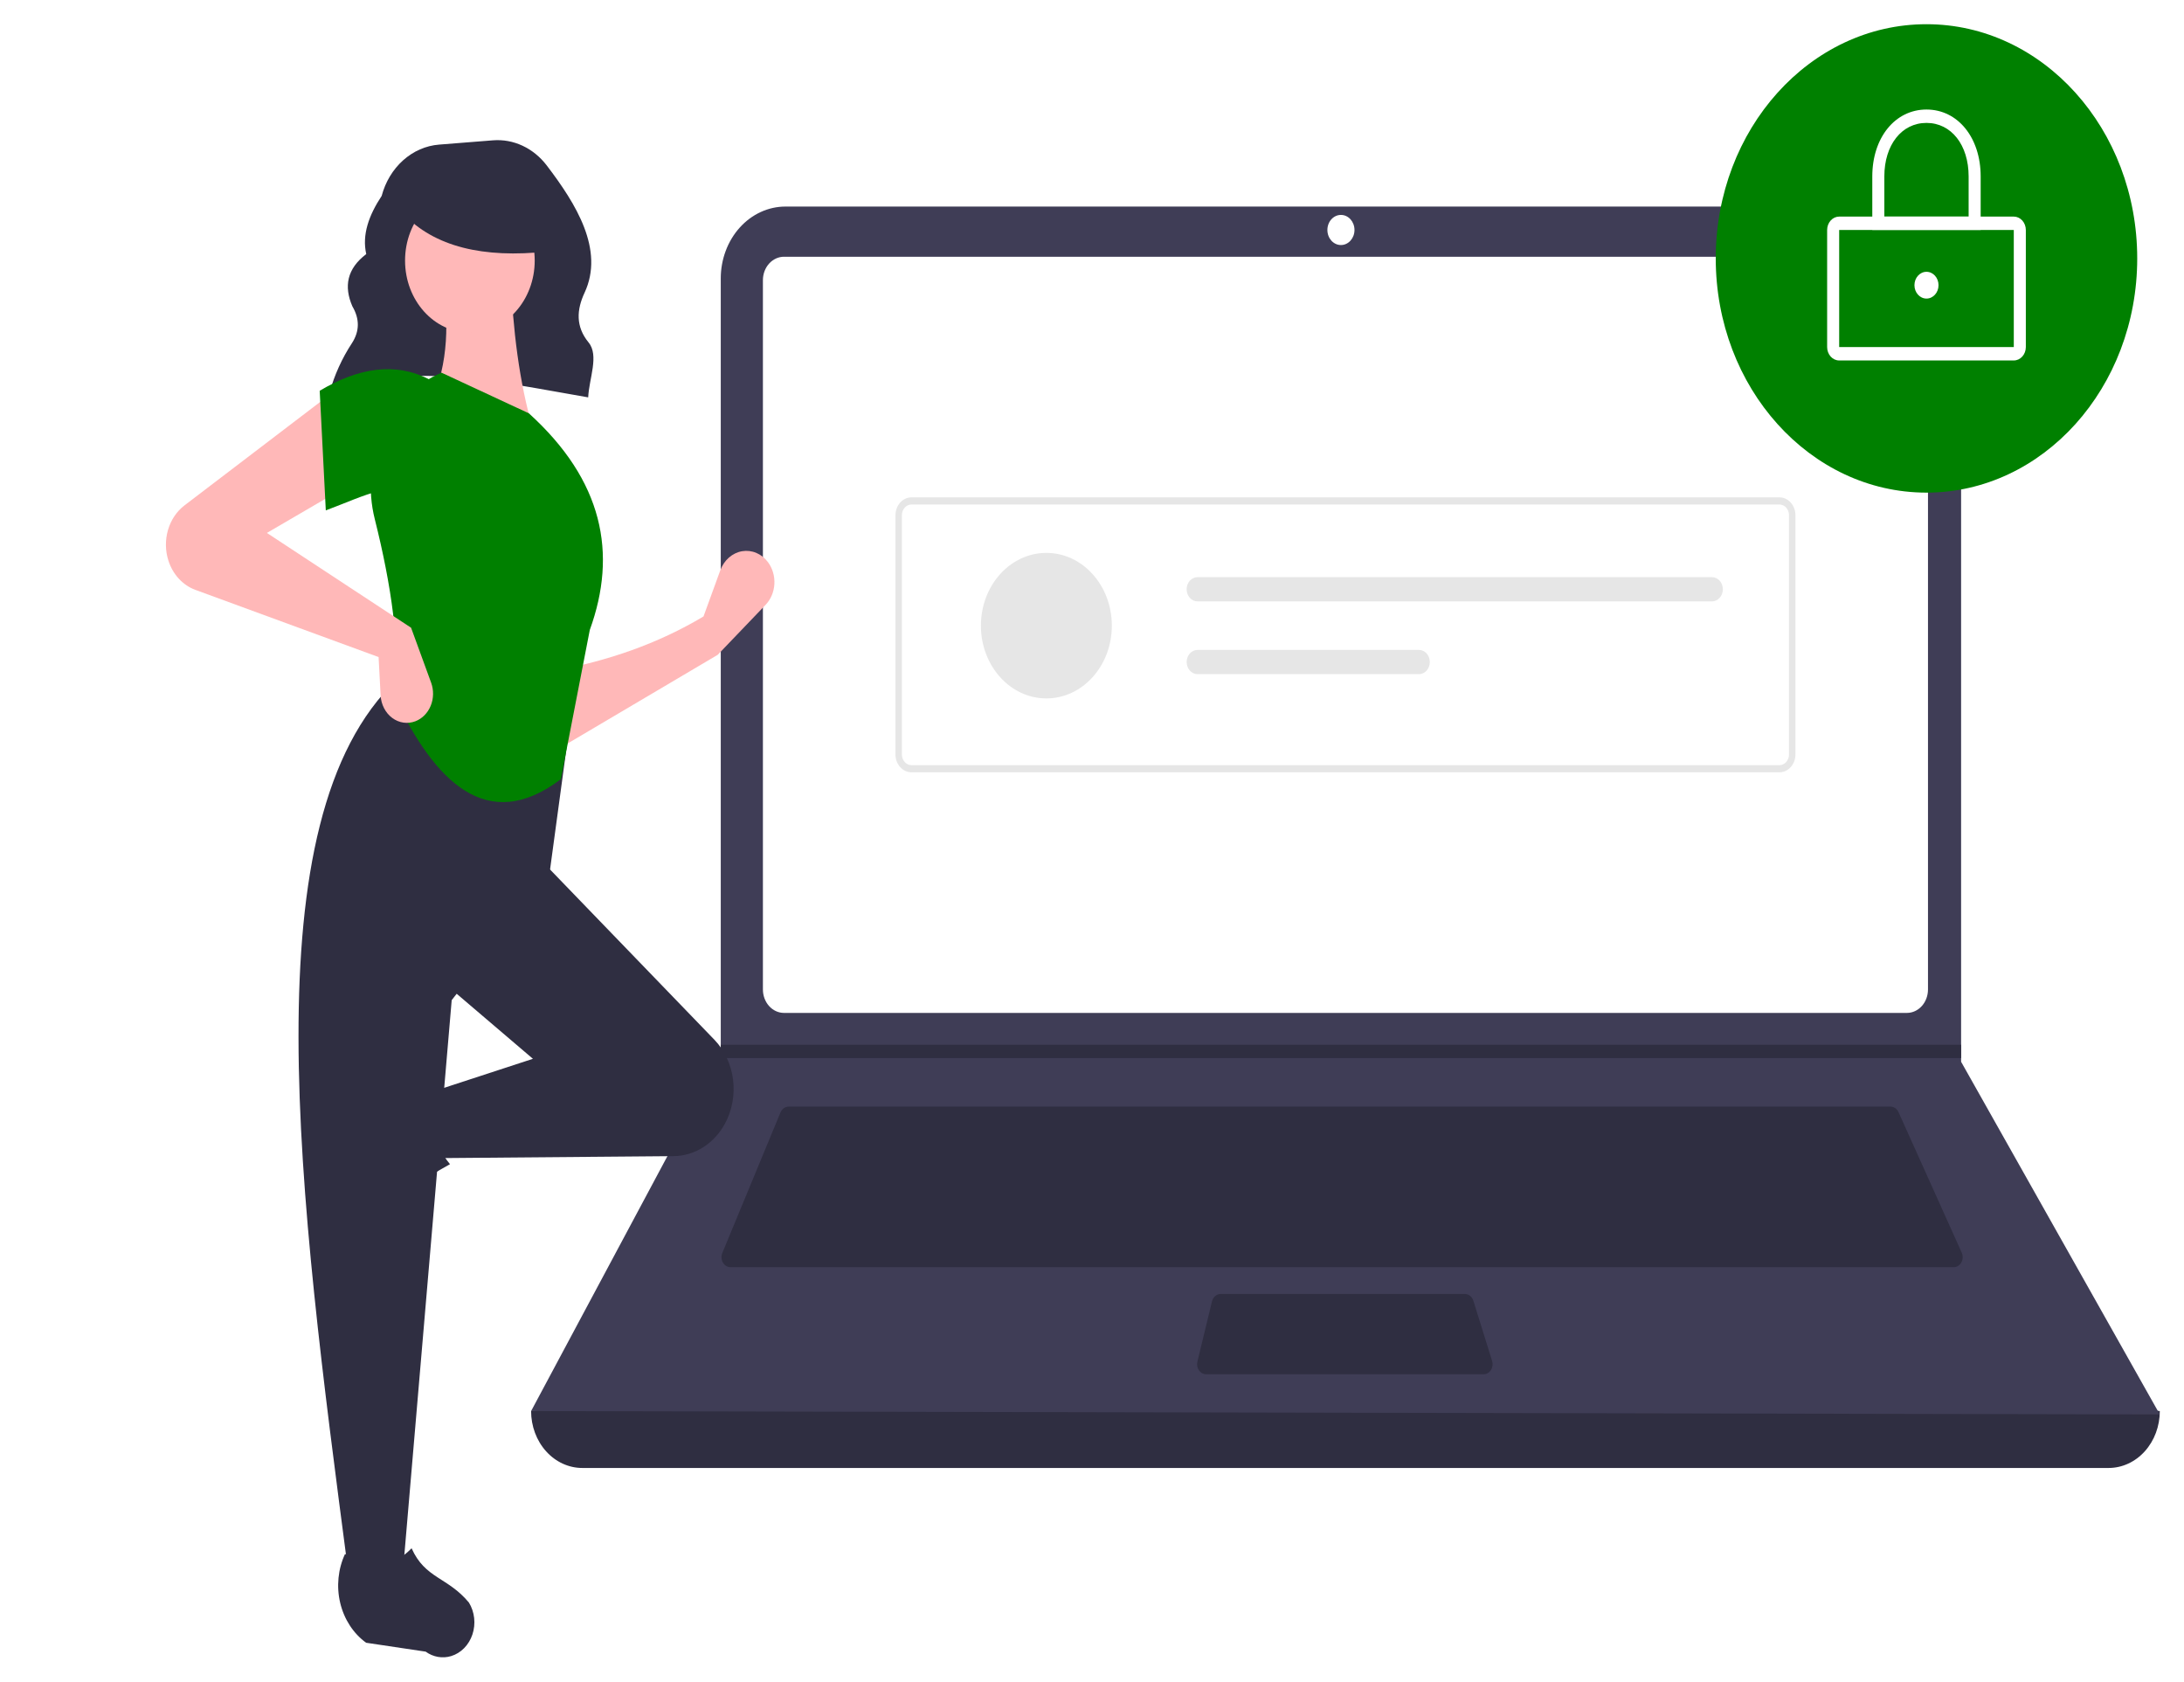 <svg width="361" height="278" viewBox="0 0 361 278" fill="none" xmlns="http://www.w3.org/2000/svg">
<g filter="url(#filter0_d_56_2041)">
<path d="M54.37 61.239C66.749 55.389 82.167 59.096 97.224 61.669C97.364 58.553 99.063 54.761 97.284 52.588C95.122 49.947 95.321 47.172 96.622 44.382C99.948 37.246 95.183 29.653 90.371 23.339C89.287 21.919 87.916 20.804 86.371 20.083C84.826 19.362 83.149 19.057 81.478 19.191L72.565 19.899C70.396 20.071 68.326 20.975 66.633 22.49C64.939 24.005 63.702 26.058 63.087 28.376C60.959 31.592 59.82 34.799 60.537 37.99C57.35 40.41 56.814 43.332 58.246 46.626C59.461 48.7 59.448 50.719 58.191 52.682C56.54 55.185 55.276 57.975 54.45 60.939L54.37 61.239Z" fill="#2F2E41"/>
<path d="M348.54 238.598H96.246C94.003 238.598 91.851 237.607 90.265 235.844C88.678 234.081 87.787 231.69 87.787 229.197C179.243 217.387 268.981 217.387 357 229.197C357 231.69 356.109 234.081 354.522 235.844C352.936 237.607 350.784 238.598 348.54 238.598Z" fill="#2F2E41"/>
<path d="M357 229.75L87.787 229.197L118.988 170.861L119.137 170.585V42.019C119.137 40.458 119.413 38.913 119.951 37.471C120.488 36.029 121.276 34.719 122.269 33.616C123.262 32.512 124.441 31.637 125.738 31.04C127.036 30.443 128.427 30.136 129.831 30.136H313.463C314.867 30.136 316.258 30.443 317.556 31.04C318.853 31.637 320.032 32.512 321.025 33.616C322.018 34.719 322.806 36.029 323.343 37.471C323.881 38.913 324.157 40.458 324.157 42.019V171.47L357 229.75Z" fill="#3F3D56"/>
<path d="M129.587 38.43C128.664 38.431 127.778 38.839 127.125 39.565C126.472 40.291 126.105 41.274 126.104 42.301V159.526C126.105 160.552 126.472 161.536 127.125 162.261C127.778 162.987 128.664 163.395 129.587 163.396H315.2C316.123 163.395 317.009 162.987 317.662 162.261C318.315 161.536 318.682 160.552 318.683 159.526V42.301C318.682 41.274 318.315 40.291 317.662 39.565C317.009 38.839 316.123 38.431 315.2 38.43H129.587Z" fill="white"/>
<path d="M130.365 178.879C130.079 178.88 129.8 178.971 129.56 179.142C129.319 179.313 129.128 179.557 129.008 179.845L119.395 203.068C119.29 203.321 119.244 203.599 119.261 203.877C119.279 204.154 119.359 204.422 119.494 204.657C119.629 204.891 119.815 205.084 120.034 205.217C120.254 205.351 120.5 205.421 120.751 205.421H322.927C323.181 205.421 323.432 205.348 323.654 205.211C323.876 205.073 324.063 204.874 324.197 204.634C324.331 204.393 324.407 204.119 324.418 203.836C324.43 203.554 324.376 203.273 324.262 203.02L313.812 179.796C313.689 179.52 313.498 179.288 313.262 179.126C313.026 178.964 312.754 178.878 312.477 178.879H130.365Z" fill="#2F2E41"/>
<path d="M221.647 36.495C222.884 36.495 223.886 35.381 223.886 34.006C223.886 32.632 222.884 31.518 221.647 31.518C220.41 31.518 219.408 32.632 219.408 34.006C219.408 35.381 220.41 36.495 221.647 36.495Z" fill="white"/>
<path d="M201.775 209.844C201.447 209.845 201.128 209.965 200.867 210.187C200.607 210.409 200.419 210.72 200.333 211.072L197.922 221.025C197.862 221.271 197.854 221.528 197.899 221.778C197.943 222.028 198.039 222.263 198.178 222.465C198.318 222.667 198.497 222.831 198.702 222.944C198.908 223.056 199.134 223.115 199.363 223.115H245.226C245.464 223.115 245.698 223.052 245.91 222.931C246.121 222.809 246.304 222.634 246.442 222.418C246.58 222.203 246.669 221.954 246.703 221.692C246.737 221.43 246.714 221.163 246.636 220.913L243.536 210.96C243.434 210.635 243.243 210.352 242.991 210.152C242.738 209.952 242.435 209.844 242.125 209.844H201.775Z" fill="#2F2E41"/>
<path d="M324.157 168.65V170.861H118.988L119.142 170.585V168.65H324.157Z" fill="#2F2E41"/>
<path d="M318.434 77.413C337.672 77.413 353.268 60.083 353.268 38.706C353.268 17.329 337.672 0 318.434 0C299.196 0 283.601 17.329 283.601 38.706C283.601 60.083 299.196 77.413 318.434 77.413Z" fill="#008000"/>
<path d="M332.865 55.571H304.003C303.476 55.571 302.97 55.338 302.597 54.923C302.223 54.508 302.013 53.946 302.013 53.36V34.006C302.014 33.42 302.223 32.858 302.597 32.443C302.97 32.028 303.476 31.795 304.003 31.795H332.865C333.393 31.795 333.899 32.028 334.272 32.443C334.645 32.858 334.855 33.42 334.856 34.006V53.36C334.855 53.946 334.646 54.508 334.272 54.923C333.899 55.338 333.393 55.571 332.865 55.571ZM304.003 34.006V53.36H332.867L332.865 34.006L304.003 34.006Z" fill="white"/>
<path d="M327.391 34.006H309.477V25.159C309.477 18.751 313.244 14.1 318.434 14.1C323.624 14.1 327.391 18.751 327.391 25.159L327.391 34.006ZM311.468 31.795H325.401V25.159C325.401 19.95 322.536 16.312 318.434 16.312C314.332 16.312 311.468 19.95 311.468 25.159L311.468 31.795Z" fill="white"/>
<path d="M318.434 45.342C319.534 45.342 320.425 44.352 320.425 43.13C320.425 41.908 319.534 40.918 318.434 40.918C317.335 40.918 316.444 41.908 316.444 43.13C316.444 44.352 317.335 45.342 318.434 45.342Z" fill="white"/>
<path d="M294.118 123.635H150.669C149.965 123.634 149.29 123.323 148.792 122.769C148.294 122.216 148.014 121.466 148.013 120.683V81.143C148.014 80.361 148.294 79.611 148.792 79.057C149.29 78.504 149.965 78.192 150.669 78.192H294.118C294.822 78.192 295.497 78.504 295.995 79.057C296.493 79.611 296.773 80.361 296.774 81.143V120.683C296.773 121.466 296.493 122.216 295.995 122.769C295.497 123.323 294.822 123.634 294.118 123.635ZM150.669 79.372C150.247 79.373 149.842 79.56 149.543 79.892C149.244 80.224 149.076 80.674 149.076 81.143V120.683C149.076 121.153 149.244 121.603 149.543 121.935C149.842 122.267 150.247 122.454 150.669 122.454H294.118C294.54 122.454 294.945 122.267 295.244 121.935C295.543 121.603 295.711 121.153 295.711 120.683V81.143C295.711 80.674 295.543 80.224 295.244 79.892C294.945 79.559 294.54 79.373 294.118 79.372L150.669 79.372Z" fill="#E6E6E6"/>
<path d="M172.958 111.42C178.934 111.42 183.779 106.037 183.779 99.396C183.779 92.755 178.934 87.372 172.958 87.372C166.982 87.372 162.137 92.755 162.137 99.396C162.137 106.037 166.982 111.42 172.958 111.42Z" fill="#E6E6E6"/>
<path d="M197.949 91.38C197.712 91.38 197.477 91.431 197.258 91.532C197.039 91.632 196.84 91.78 196.672 91.966C196.505 92.152 196.371 92.373 196.281 92.616C196.19 92.86 196.143 93.121 196.143 93.384C196.143 93.647 196.19 93.908 196.281 94.152C196.371 94.395 196.505 94.616 196.672 94.802C196.84 94.988 197.039 95.136 197.258 95.236C197.477 95.337 197.712 95.388 197.949 95.388H282.971C283.449 95.388 283.908 95.177 284.246 94.801C284.585 94.425 284.775 93.915 284.775 93.384C284.775 92.853 284.585 92.343 284.246 91.967C283.908 91.591 283.449 91.38 282.971 91.38H197.949Z" fill="#E6E6E6"/>
<path d="M197.949 103.404C197.471 103.404 197.012 103.615 196.674 103.991C196.336 104.367 196.146 104.877 196.146 105.408C196.146 105.94 196.336 106.449 196.674 106.825C197.012 107.201 197.471 107.412 197.949 107.412H234.535C235.013 107.412 235.472 107.201 235.81 106.825C236.148 106.449 236.338 105.94 236.338 105.408C236.338 104.877 236.148 104.367 235.81 103.991C235.472 103.615 235.013 103.404 234.535 103.404H197.949Z" fill="#E6E6E6"/>
<path d="M118.635 104.215L92.117 119.88L91.781 106.826C100.437 105.22 108.671 102.425 116.285 97.874L119.058 90.26C119.361 89.431 119.852 88.703 120.484 88.148C121.116 87.593 121.867 87.23 122.663 87.095C123.459 86.96 124.273 87.057 125.025 87.377C125.778 87.697 126.442 88.229 126.953 88.921C127.701 89.933 128.075 91.223 127.999 92.529C127.923 93.836 127.403 95.062 126.544 95.959L118.635 104.215Z" fill="#FFB8B8"/>
<path d="M53.842 194.661C53.648 193.873 53.607 193.048 53.721 192.24C53.835 191.433 54.102 190.662 54.503 189.977L60.328 180.044C61.706 177.694 63.82 175.997 66.26 175.282C68.701 174.566 71.293 174.884 73.535 176.172C71.087 180.803 71.428 184.865 74.38 188.395C69.797 190.881 65.561 194.09 61.804 197.922C61.118 198.442 60.33 198.771 59.506 198.884C58.682 198.997 57.846 198.89 57.067 198.571C56.288 198.252 55.589 197.73 55.028 197.05C54.467 196.37 54.06 195.551 53.842 194.661Z" fill="#2F2E41"/>
<path d="M119.843 181.673C118.961 183.305 117.717 184.658 116.229 185.603C114.741 186.547 113.06 187.05 111.347 187.065L72.649 187.391L70.971 176.574L88.089 170.979L73.656 158.671L89.432 138.156L118.087 167.833C119.761 169.568 120.849 171.888 121.169 174.407C121.489 176.927 121.02 179.491 119.843 181.673Z" fill="#2F2E41"/>
<path d="M66.607 255.647H57.544C49.407 193.668 41.124 131.516 65.6 108.318L94.467 113.539L90.775 140.767L74.663 161.282L66.607 255.647Z" fill="#2F2E41"/>
<path d="M74.574 269.687C73.864 269.902 73.122 269.948 72.395 269.821C71.669 269.694 70.975 269.398 70.358 268.952L60.518 267.483C58.403 265.952 56.876 263.603 56.232 260.891C55.588 258.18 55.873 255.299 57.033 252.808C61.2 255.528 64.856 255.149 68.033 251.868C70.277 256.904 73.976 256.597 77.508 260.84C77.975 261.602 78.272 262.477 78.374 263.393C78.475 264.308 78.379 265.238 78.092 266.103C77.805 266.969 77.335 267.746 76.724 268.369C76.112 268.992 75.374 269.444 74.574 269.687Z" fill="#2F2E41"/>
<path d="M88.089 66.916L71.306 62.44C74.093 56.1 74.323 49.046 72.984 41.553L84.397 41.18C84.754 50.497 85.836 59.202 88.089 66.916Z" fill="#FFB8B8"/>
<path d="M92.702 124.77C80.484 134.021 71.852 125.086 65.264 111.301C66.18 102.866 64.697 92.772 61.952 81.804C60.731 76.966 61.187 71.796 63.23 67.313C65.272 62.831 68.753 59.362 72.984 57.592L87.418 64.305C99.674 75.406 102.086 87.43 97.488 100.112L92.702 124.77Z" fill="#008000"/>
<path d="M57.544 76.241L44.117 84.073L67.949 99.739L71.266 108.828C71.487 109.435 71.595 110.085 71.582 110.74C71.57 111.394 71.438 112.039 71.194 112.635C70.95 113.231 70.6 113.765 70.164 114.206C69.728 114.646 69.216 114.983 68.659 115.197C68.026 115.439 67.351 115.516 66.687 115.42C66.023 115.324 65.388 115.059 64.831 114.645C64.275 114.231 63.812 113.68 63.48 113.034C63.147 112.388 62.953 111.665 62.914 110.922L62.579 104.588L32.288 93.481C31.268 93.106 30.337 92.479 29.567 91.646C28.797 90.813 28.208 89.796 27.844 88.672C27.313 87.035 27.286 85.248 27.767 83.591C28.248 81.934 29.209 80.501 30.501 79.517L54.858 60.949L57.544 76.241Z" fill="#FFB8B8"/>
<path d="M70.97 77.733C65.371 75.006 60.279 77.968 53.852 80.344L52.844 60.575C59.226 56.796 65.311 55.777 70.97 58.711L70.97 77.733Z" fill="#008000"/>
<path d="M77.669 50.972C83.587 50.972 88.384 45.641 88.384 39.065C88.384 32.489 83.587 27.158 77.669 27.158C71.751 27.158 66.953 32.489 66.953 39.065C66.953 45.641 71.751 50.972 77.669 50.972Z" fill="#FFB8B8"/>
<path d="M90.488 37.563C79.879 38.718 71.795 36.789 66.628 31.3V26.879H89.588L90.488 37.563Z" fill="#2F2E41"/>
</g>
<defs>
<filter id="filter0_d_56_2041" x="-4" y="0" width="365" height="284" filterUnits="userSpaceOnUse" color-interpolation-filters="sRGB">
<feFlood flood-opacity="0" result="BackgroundImageFix"/>
<feColorMatrix in="SourceAlpha" type="matrix" values="0 0 0 0 0 0 0 0 0 0 0 0 0 0 0 0 0 0 127 0" result="hardAlpha"/>
<feOffset dy="4"/>
<feGaussianBlur stdDeviation="2"/>
<feComposite in2="hardAlpha" operator="out"/>
<feColorMatrix type="matrix" values="0 0 0 0 0 0 0 0 0 0 0 0 0 0 0 0 0 0 0.25 0"/>
<feBlend mode="normal" in2="BackgroundImageFix" result="effect1_dropShadow_56_2041"/>
<feBlend mode="normal" in="SourceGraphic" in2="effect1_dropShadow_56_2041" result="shape"/>
</filter>
</defs>
</svg>
